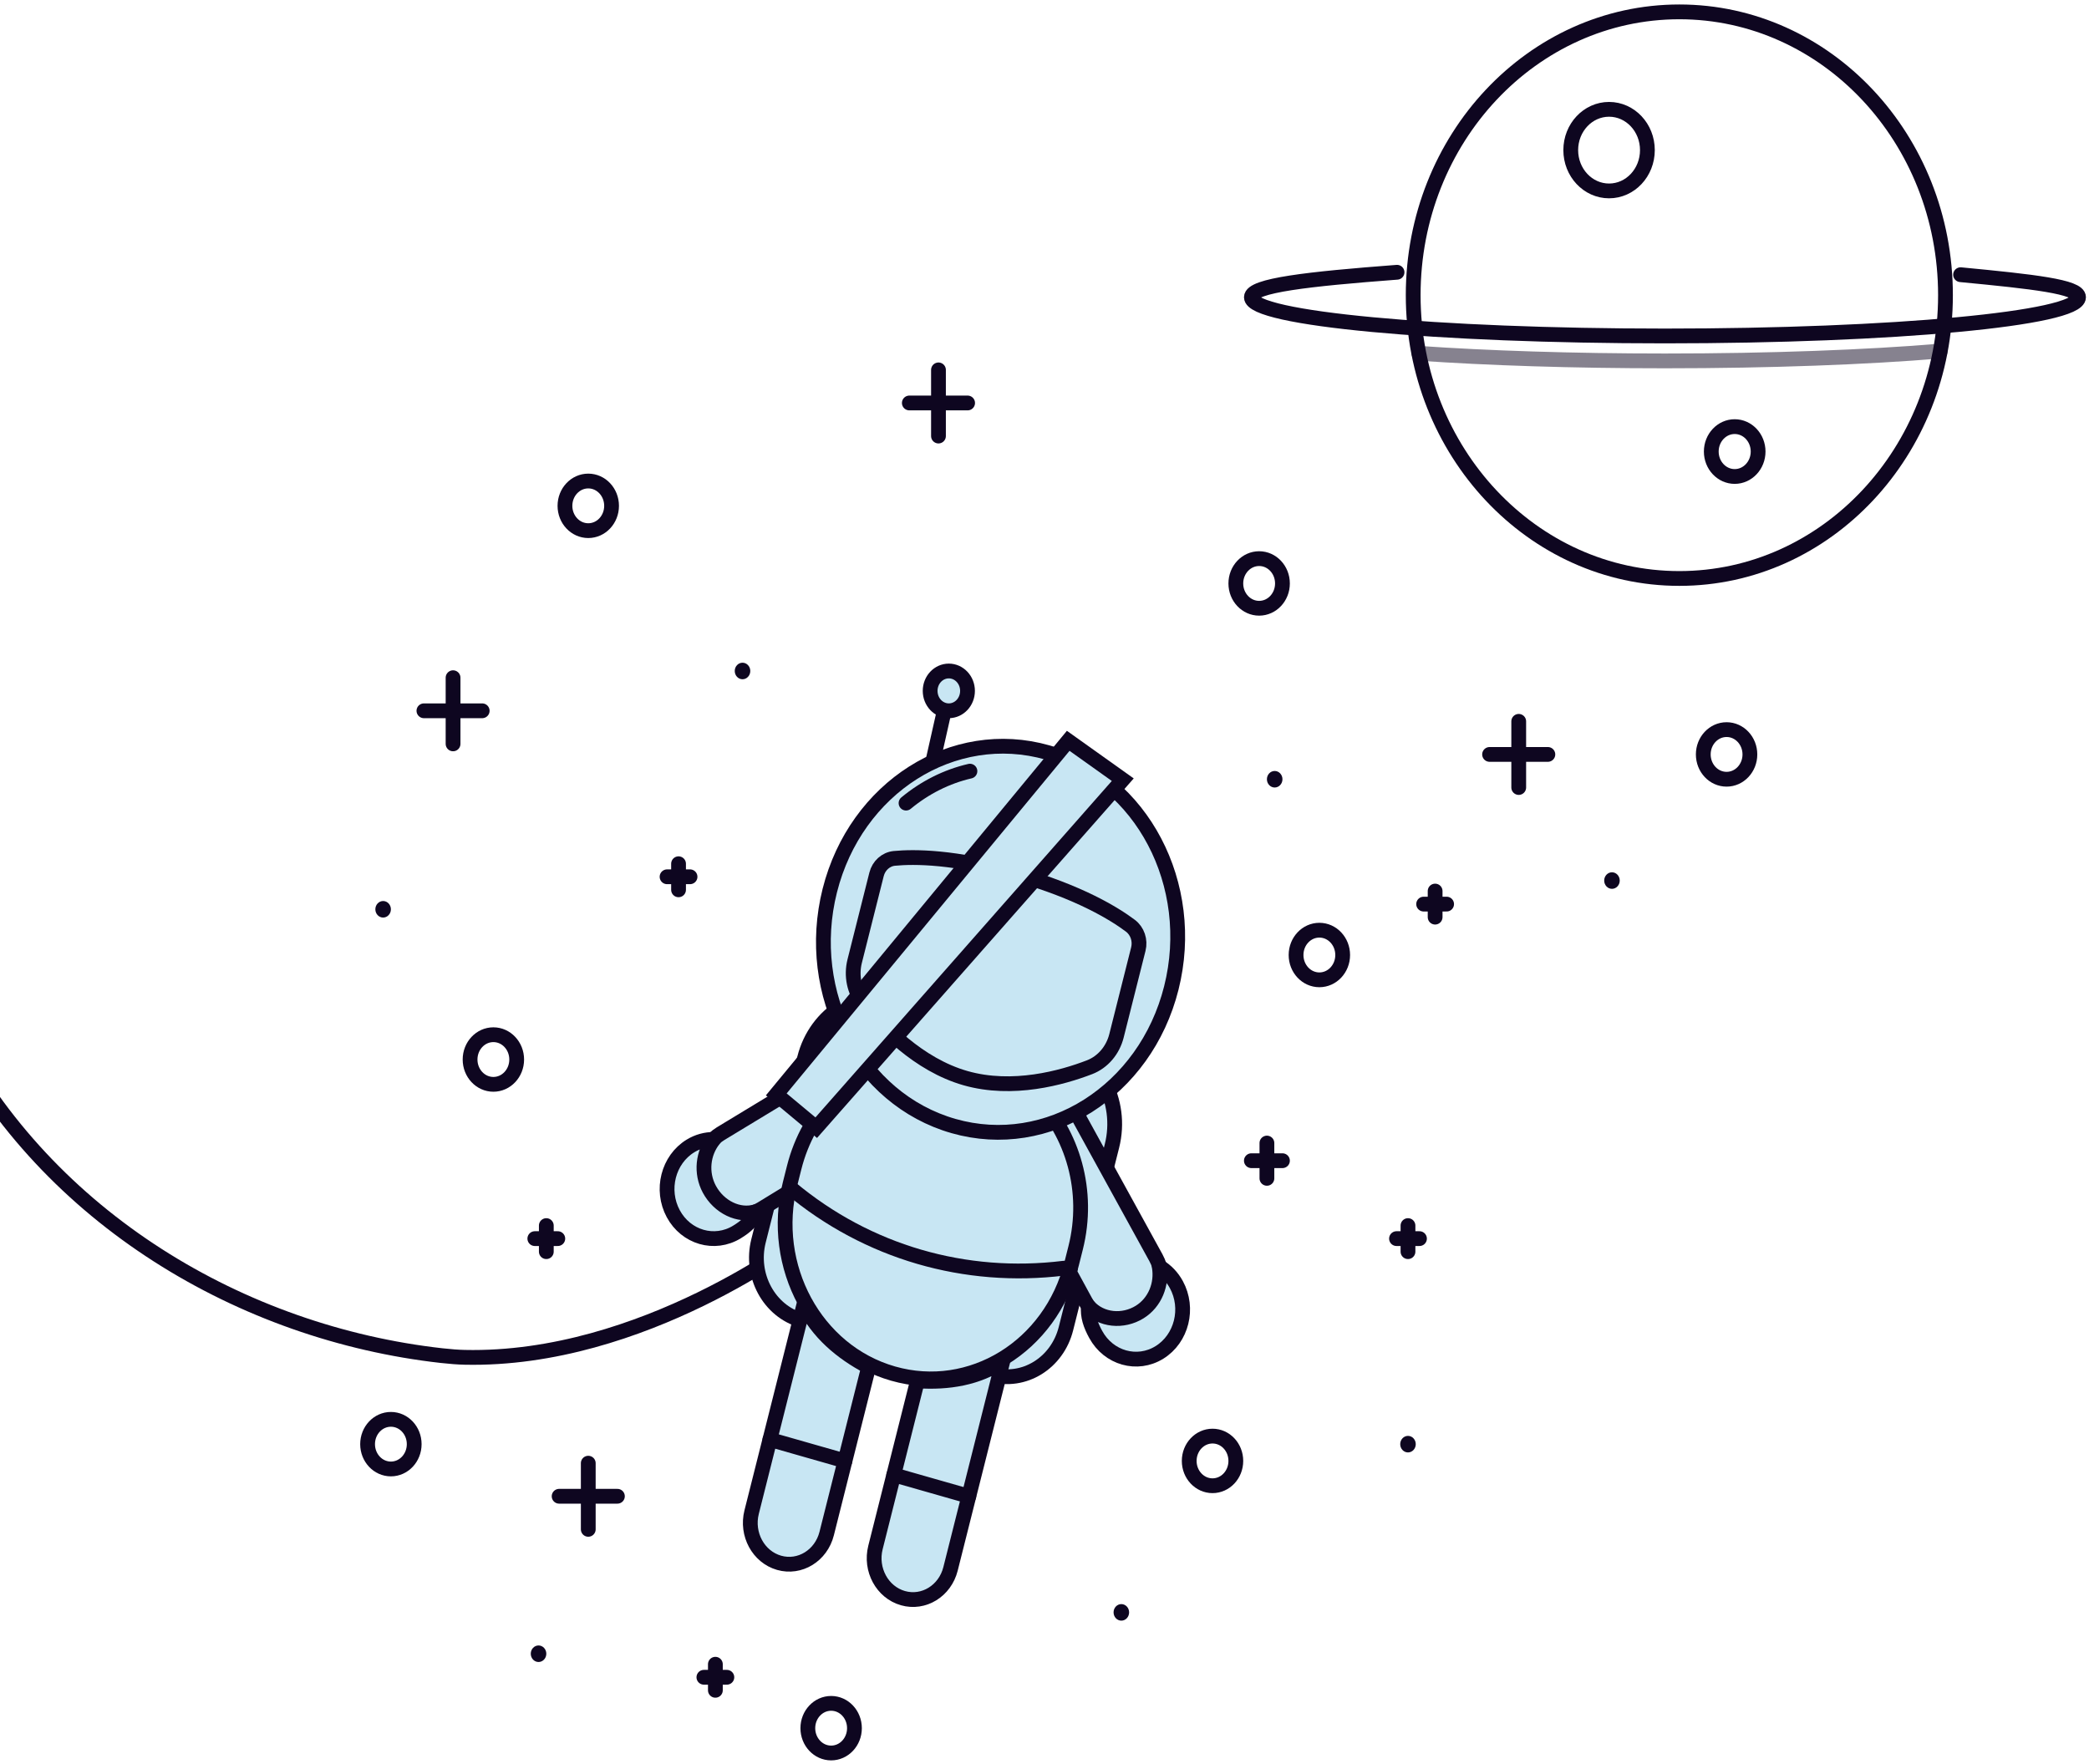 <svg width="424" height="358" viewBox="0 0 424 358" fill="none" xmlns="http://www.w3.org/2000/svg">
<path d="M340.851 117.408C370.685 117.408 394.87 91.664 394.87 59.909C394.87 28.153 370.685 2.409 340.851 2.409C311.017 2.409 286.832 28.153 286.832 59.909C286.832 91.664 311.017 117.408 340.851 117.408Z" stroke="#0E0620" stroke-width="3" stroke-miterlimit="10"/>
<path d="M326.59 38.749C330.886 38.749 334.369 35.042 334.369 30.469C334.369 25.896 330.886 22.189 326.59 22.189C322.294 22.189 318.811 25.896 318.811 30.469C318.811 35.042 322.294 38.749 326.59 38.749Z" stroke="#0E0620" stroke-width="3" stroke-miterlimit="10"/>
<path d="M352.087 96.708C354.712 96.708 356.841 94.442 356.841 91.648C356.841 88.854 354.712 86.588 352.087 86.588C349.462 86.588 347.334 88.854 347.334 91.648C347.334 94.442 349.462 96.708 352.087 96.708Z" stroke="#0E0620" stroke-width="3" stroke-miterlimit="10"/>
<path d="M283.554 55.259C265.464 56.629 253.988 57.932 253.988 60.33C253.988 64.67 291.572 68.188 337.934 68.188C384.296 68.188 421.879 64.67 421.879 60.33C421.879 58.19 412.748 57.171 397.935 55.754" stroke="#0E0620" stroke-width="3" stroke-miterlimit="10" stroke-linecap="round"/>
<path opacity="0.5" d="M287.971 71.706C301.931 72.675 319.217 73.249 337.934 73.249C359.395 73.249 378.976 72.495 393.818 71.254" stroke="#0E0620" stroke-width="3" stroke-miterlimit="10" stroke-linecap="round"/>
<path d="M308.252 146.404V159.835" stroke="#0E0620" stroke-width="3" stroke-miterlimit="10" stroke-linecap="round"/>
<path d="M302.337 153.119H314.166" stroke="#0E0620" stroke-width="3" stroke-miterlimit="10" stroke-linecap="round"/>
<path d="M91.957 137.548V150.979" stroke="#0E0620" stroke-width="3" stroke-miterlimit="10" stroke-linecap="round"/>
<path d="M86.042 144.264H97.871" stroke="#0E0620" stroke-width="3" stroke-miterlimit="10" stroke-linecap="round"/>
<path d="M190.48 75.073V88.503" stroke="#0E0620" stroke-width="3" stroke-miterlimit="10" stroke-linecap="round"/>
<path d="M184.565 81.788H196.395" stroke="#0E0620" stroke-width="3" stroke-miterlimit="10" stroke-linecap="round"/>
<path d="M119.399 296.97V310.4" stroke="#0E0620" stroke-width="3" stroke-miterlimit="10" stroke-linecap="round"/>
<path d="M125.314 303.685H113.484" stroke="#0E0620" stroke-width="3" stroke-miterlimit="10" stroke-linecap="round"/>
<path d="M257.143 231.996V239.159" stroke="#0E0620" stroke-width="3" stroke-miterlimit="10" stroke-linecap="round"/>
<path d="M253.988 235.577H260.297" stroke="#0E0620" stroke-width="3" stroke-miterlimit="10" stroke-linecap="round"/>
<path d="M291.285 180.851V186.145" stroke="#0E0620" stroke-width="3" stroke-miterlimit="10" stroke-linecap="round"/>
<path d="M288.953 183.498H293.616" stroke="#0E0620" stroke-width="3" stroke-miterlimit="10" stroke-linecap="round"/>
<path d="M137.723 175.306V180.6" stroke="#0E0620" stroke-width="3" stroke-miterlimit="10" stroke-linecap="round"/>
<path d="M135.392 177.953H140.055" stroke="#0E0620" stroke-width="3" stroke-miterlimit="10" stroke-linecap="round"/>
<path d="M145.199 337.775V343.069" stroke="#0E0620" stroke-width="3" stroke-miterlimit="10" stroke-linecap="round"/>
<path d="M147.53 340.422H142.867" stroke="#0E0620" stroke-width="3" stroke-miterlimit="10" stroke-linecap="round"/>
<path d="M110.884 248.746V254.04" stroke="#0E0620" stroke-width="3" stroke-miterlimit="10" stroke-linecap="round"/>
<path d="M113.215 251.392H108.552" stroke="#0E0620" stroke-width="3" stroke-miterlimit="10" stroke-linecap="round"/>
<path d="M285.776 248.746V254.04" stroke="#0E0620" stroke-width="3" stroke-miterlimit="10" stroke-linecap="round"/>
<path d="M288.108 251.392H283.445" stroke="#0E0620" stroke-width="3" stroke-miterlimit="10" stroke-linecap="round"/>
<path d="M350.441 158.156C353.054 158.156 355.173 155.901 355.173 153.119C355.173 150.338 353.054 148.083 350.441 148.083C347.828 148.083 345.71 150.338 345.71 153.119C345.71 155.901 347.828 158.156 350.441 158.156Z" stroke="#0E0620" stroke-width="3" stroke-miterlimit="10" stroke-linecap="round"/>
<path d="M267.789 198.867C270.402 198.867 272.521 196.612 272.521 193.831C272.521 191.049 270.402 188.794 267.789 188.794C265.176 188.794 263.058 191.049 263.058 193.831C263.058 196.612 265.176 198.867 267.789 198.867Z" stroke="#0E0620" stroke-width="3" stroke-miterlimit="10" stroke-linecap="round"/>
<path d="M100.14 220.08C102.753 220.08 104.872 217.825 104.872 215.044C104.872 212.262 102.753 210.007 100.14 210.007C97.527 210.007 95.409 212.262 95.409 215.044C95.409 217.825 97.527 220.08 100.14 220.08Z" stroke="#0E0620" stroke-width="3" stroke-miterlimit="10" stroke-linecap="round"/>
<path d="M255.566 123.453C258.179 123.453 260.297 121.199 260.297 118.417C260.297 115.636 258.179 113.381 255.566 113.381C252.953 113.381 250.834 115.636 250.834 118.417C250.834 121.199 252.953 123.453 255.566 123.453Z" stroke="#0E0620" stroke-width="3" stroke-miterlimit="10" stroke-linecap="round"/>
<path d="M119.399 107.701C122.012 107.701 124.13 105.446 124.13 102.665C124.13 99.883 122.012 97.629 119.399 97.629C116.786 97.629 114.667 99.883 114.667 102.665C114.667 105.446 116.786 107.701 119.399 107.701Z" stroke="#0E0620" stroke-width="3" stroke-miterlimit="10" stroke-linecap="round"/>
<path d="M79.339 298.145C81.952 298.145 84.07 295.89 84.07 293.109C84.07 290.327 81.952 288.073 79.339 288.073C76.726 288.073 74.608 290.327 74.608 293.109C74.608 295.89 76.726 298.145 79.339 298.145Z" stroke="#0E0620" stroke-width="3" stroke-miterlimit="10" stroke-linecap="round"/>
<path d="M168.695 355.79C171.308 355.79 173.426 353.536 173.426 350.754C173.426 347.973 171.308 345.718 168.695 345.718C166.082 345.718 163.964 347.973 163.964 350.754C163.964 353.536 166.082 355.79 168.695 355.79Z" stroke="#0E0620" stroke-width="3" stroke-miterlimit="10" stroke-linecap="round"/>
<path d="M246.103 301.548C248.716 301.548 250.834 299.293 250.834 296.512C250.834 293.73 248.716 291.475 246.103 291.475C243.49 291.475 241.371 293.73 241.371 296.512C241.371 299.293 243.49 301.548 246.103 301.548Z" stroke="#0E0620" stroke-width="3" stroke-miterlimit="10" stroke-linecap="round"/>
<path d="M327.178 180.4C328.049 180.4 328.755 179.649 328.755 178.721C328.755 177.794 328.049 177.042 327.178 177.042C326.307 177.042 325.601 177.794 325.601 178.721C325.601 179.649 326.307 180.4 327.178 180.4Z" fill="#0E0620"/>
<path d="M150.708 137.864C151.579 137.864 152.285 137.113 152.285 136.185C152.285 135.258 151.579 134.506 150.708 134.506C149.836 134.506 149.13 135.258 149.13 136.185C149.13 137.113 149.836 137.864 150.708 137.864Z" fill="#0E0620"/>
<path d="M258.72 159.835C259.591 159.835 260.298 159.084 260.298 158.156C260.298 157.229 259.591 156.477 258.72 156.477C257.849 156.477 257.143 157.229 257.143 158.156C257.143 159.084 257.849 159.835 258.72 159.835Z" fill="#0E0620"/>
<path d="M109.306 337.324C110.177 337.324 110.884 336.572 110.884 335.645C110.884 334.718 110.177 333.966 109.306 333.966C108.435 333.966 107.729 334.718 107.729 335.645C107.729 336.572 108.435 337.324 109.306 337.324Z" fill="#0E0620"/>
<path d="M227.596 328.93C228.468 328.93 229.174 328.178 229.174 327.251C229.174 326.324 228.468 325.572 227.596 325.572C226.725 325.572 226.019 326.324 226.019 327.251C226.019 328.178 226.725 328.93 227.596 328.93Z" fill="#0E0620"/>
<path d="M77.762 186.231C78.633 186.231 79.34 185.479 79.34 184.552C79.34 183.624 78.633 182.873 77.762 182.873C76.891 182.873 76.185 183.624 76.185 184.552C76.185 185.479 76.891 186.231 77.762 186.231Z" fill="#0E0620"/>
<path d="M285.776 294.788C286.647 294.788 287.353 294.036 287.353 293.109C287.353 292.182 286.647 291.43 285.776 291.43C284.905 291.43 284.199 292.182 284.199 293.109C284.199 294.036 284.905 294.788 285.776 294.788Z" fill="#0E0620"/>
<path d="M162.919 251.28C162.919 251.28 130.475 276.298 94.291 275.485C92.935 275.455 91.361 275.332 89.626 275.138C49.143 270.592 9.725 247.295 -9.935 209.354C-10.476 208.311 -11.002 207.264 -11.514 206.21C-22.459 183.72 -33.684 153.399 -30.599 130.959" stroke="#0E0620" stroke-width="3" stroke-miterlimit="10" stroke-linecap="round" stroke-linejoin="round"/>
<path d="M201.208 278.97L162.696 267.979C156.099 266.097 152.186 258.879 153.954 251.858L163.292 214.785C165.606 205.599 174.477 200.148 183.107 202.611L214.255 211.5C222.885 213.963 228.005 223.406 225.691 232.592L216.353 269.665C214.585 276.686 207.804 280.852 201.208 278.97Z" fill="#C8E6F3" stroke="#0E0620" stroke-width="3" stroke-miterlimit="10" stroke-linecap="round" stroke-linejoin="round"/>
<path d="M192.421 140.863L175.695 215.044" stroke="#0E0620" stroke-width="3" stroke-miterlimit="10" stroke-linecap="round" stroke-linejoin="round"/>
<path d="M192.581 144.262C194.676 144.262 196.374 142.454 196.374 140.224C196.374 137.994 194.676 136.187 192.581 136.187C190.486 136.187 188.788 137.994 188.788 140.224C188.788 142.454 190.486 144.262 192.581 144.262Z" fill="#C8E6F3" stroke="#0E0620" stroke-width="3" stroke-miterlimit="10" stroke-linecap="round" stroke-linejoin="round"/>
<path d="M214.577 220.925C215.381 221.597 217.498 224.127 218.042 225.126L234.627 255.294C236.921 259.505 235.573 264.898 231.617 267.34C227.661 269.782 222.594 268.347 220.3 264.136L216.966 258.017" fill="#C8E6F3"/>
<path d="M214.577 220.925C215.381 221.597 217.498 224.127 218.042 225.126L234.627 255.294C236.921 259.505 235.573 264.898 231.617 267.34C227.661 269.782 222.594 268.347 220.3 264.136L216.966 258.017" stroke="#0E0620" stroke-width="3" stroke-miterlimit="10" stroke-linecap="round" stroke-linejoin="round"/>
<path d="M231.313 266.295C234.428 264.371 235.913 260.617 235.287 257.053C236.681 257.903 237.895 259.136 238.76 260.721C241.384 265.532 239.848 271.697 235.328 274.491C230.809 277.284 225.017 275.649 222.393 270.838C221.349 268.925 220.716 267.154 220.915 265.109C223.497 267.992 227.937 268.383 231.313 266.295Z" fill="#C8E6F3" stroke="#0E0620" stroke-width="3" stroke-miterlimit="10" stroke-linecap="round" stroke-linejoin="round"/>
<path d="M179.274 211.185C178.261 211.338 175.758 212.215 174.816 212.791L146.277 230.081C142.312 232.506 140.944 237.894 143.222 242.114C145.501 246.335 150.562 247.791 154.527 245.366L160.289 241.842" fill="#C8E6F3"/>
<path d="M179.274 211.185C178.261 211.338 175.758 212.215 174.816 212.791L146.277 230.081C142.312 232.506 140.944 237.894 143.222 242.114C145.501 246.335 150.562 247.791 154.527 245.366L160.289 241.842" stroke="#0E0620" stroke-width="3" stroke-miterlimit="10" stroke-linecap="round" stroke-linejoin="round"/>
<path d="M143.977 241.372C142.185 238.047 142.663 234.006 144.88 231.253C143.273 231.247 141.643 231.669 140.149 232.581C135.615 235.349 134.048 241.504 136.648 246.33C139.249 251.156 145.032 252.824 149.565 250.056C151.368 248.955 152.748 247.758 153.537 245.883C149.948 247.002 145.92 244.977 143.977 241.372Z" fill="#C8E6F3" stroke="#0E0620" stroke-width="3" stroke-miterlimit="10" stroke-linecap="round" stroke-linejoin="round"/>
<path d="M210.244 222.412C205.515 223.212 200.576 223 195.678 221.602C190.78 220.205 186.405 217.758 182.686 214.547C172.568 217.211 164.081 225.497 161.19 236.974L160.372 240.219C156.14 257.018 165.499 274.286 181.274 278.788C197.05 283.29 213.268 273.321 217.5 256.521L218.317 253.277C221.208 241.799 217.753 230.106 210.244 222.412Z" fill="#C8E6F3" stroke="#0E0620" stroke-width="3" stroke-miterlimit="10" stroke-linecap="round" stroke-linejoin="round"/>
<path d="M160.458 241.111C176.107 254.185 195.953 259.848 215.856 257.403L217.296 257.331" fill="#C8E6F3"/>
<path d="M160.458 241.111C176.107 254.185 195.953 259.848 215.856 257.403L217.296 257.331" stroke="#0E0620" stroke-width="3" stroke-miterlimit="10" stroke-linecap="round" stroke-linejoin="round"/>
<path d="M186.209 280.265L177.692 314.082C176.564 318.559 179.06 323.162 183.267 324.363C187.474 325.564 191.798 322.907 192.926 318.429L203.54 276.291C198.403 279.728 192.498 280.678 186.209 280.265Z" fill="#C8E6F3" stroke="#0E0620" stroke-width="3" stroke-miterlimit="10" stroke-linecap="round" stroke-linejoin="round"/>
<path d="M181.405 299.338L196.64 303.685" stroke="#0E0620" stroke-width="3" stroke-miterlimit="10" stroke-linecap="round" stroke-linejoin="round"/>
<path d="M176.307 277.44L167.79 311.256C166.662 315.733 162.337 318.39 158.131 317.19C153.924 315.989 151.428 311.386 152.556 306.909L163.169 264.77C166.001 270.481 170.667 274.448 176.307 277.44Z" fill="#C8E6F3" stroke="#0E0620" stroke-width="3" stroke-miterlimit="10" stroke-linecap="round" stroke-linejoin="round"/>
<path d="M156.27 292.164L171.503 296.512" stroke="#0E0620" stroke-width="3" stroke-miterlimit="10" stroke-linecap="round" stroke-linejoin="round"/>
<path d="M237.739 200.531C243.013 179.598 231.771 158.199 212.63 152.735C193.489 147.272 173.697 159.814 168.423 180.747C163.15 201.681 174.392 223.08 193.533 228.543C212.674 234.006 232.466 221.465 237.739 200.531Z" fill="#C8E6F3" stroke="#0E0620" stroke-width="3" stroke-miterlimit="10" stroke-linecap="round" stroke-linejoin="round"/>
<path d="M196.866 156.514C192.149 157.603 187.715 159.837 183.896 163.003Z" fill="#C8E6F3"/>
<path d="M196.866 156.514C192.149 157.603 187.715 159.837 183.896 163.003" stroke="#0E0620" stroke-width="3" stroke-miterlimit="10" stroke-linecap="round" stroke-linejoin="round"/>
<path d="M226.61 210.237C225.868 213.183 223.832 215.571 221.138 216.609C215.586 218.747 205.549 221.559 195.969 218.825C186.389 216.091 179.021 208.313 175.217 203.504C173.372 201.17 172.732 198.019 173.474 195.073L177.909 177.468C178.358 175.682 179.801 174.385 181.531 174.219C185.55 173.833 193.756 173.834 206.393 177.441C219.03 181.048 226.136 185.415 229.434 187.889C230.855 188.955 231.494 190.846 231.044 192.632L226.61 210.237Z" fill="#C8E6F3" stroke="#0E0620" stroke-width="3" stroke-miterlimit="10" stroke-linecap="round" stroke-linejoin="round"/>
<path d="M165.669 228.879L227.887 158.248L216.814 150.358L157.56 222.121L165.669 228.879Z" fill="#C8E6F3" stroke="#0E0620" stroke-width="3" stroke-miterlimit="10"/>
</svg>
